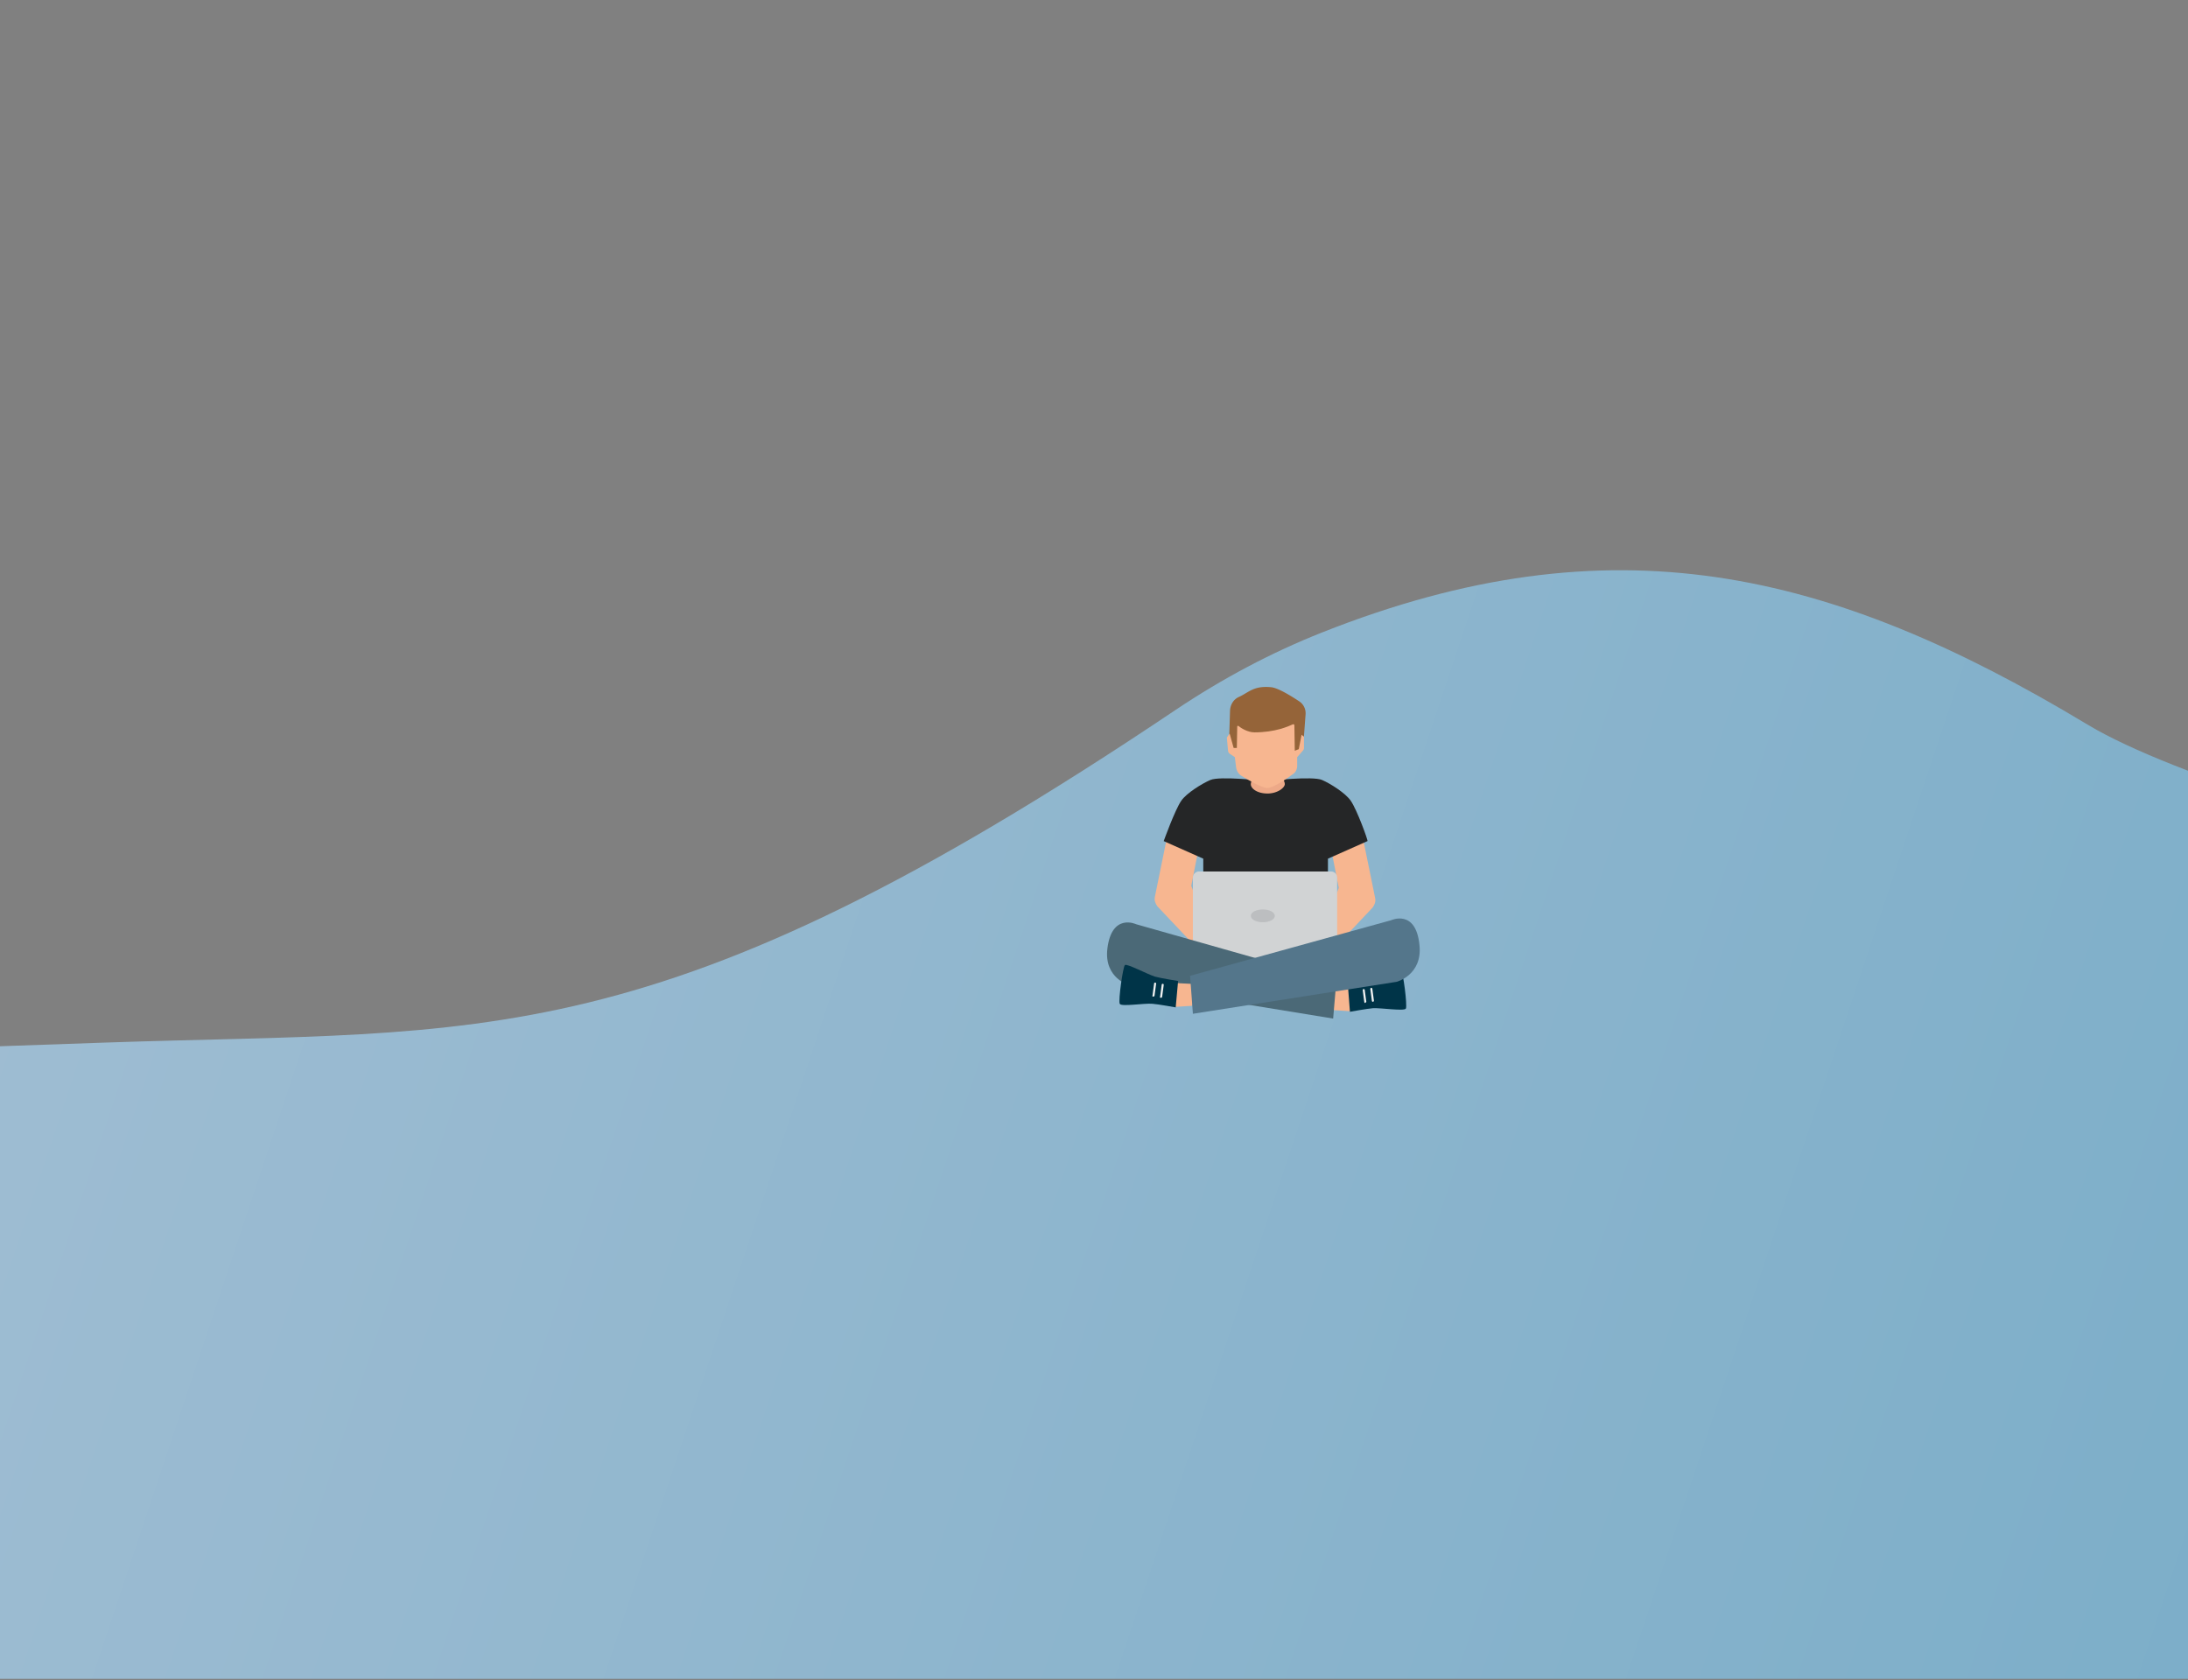 <svg fill="none" viewBox="0 0 1440 1106" xmlns="http://www.w3.org/2000/svg"><rect x="0" y="0" width="1440" height="1106" fill="#808080" stroke="none"/><g clip-path="url(#d)"><path d="M69.737 686.3c251.47-8.584 361.56 11.117 703.75-218.83 31.127-20.885 63.435-37.985 96.575-51.115 190.23-75.375 333.73-41.881 503.73 60.589v.001c1.96 1.179 4.02 2.371 6.18 3.573 15.17 8.422 35.41 17.406 60.03 26.851v597.77H.002v-416.41c24.035-.874 51.786-1.82 69.737-2.432z" fill="url(#a)"/><g clip-path="url(#c)"><g clip-path="url(#b)"><path d="M897.12 552.36l7.89 38.683c.526 2.368-.263 4.473-1.578 6.315l-25.774 27.368-4.997-18.42 8.416-21.842-4.734-24.209 20.777-7.895zM767.98 551.57l-7.89 38.683c-.526 2.368.263 4.473 1.578 6.315l32.086 33.946-1.315-25.525-8.416-21.841 4.734-24.21-20.777-7.368z" fill="#F7B690"/><path d="M888.96 527.1c-3.419-5-13.413-11.315-18.936-13.684-6.312-2.631-33.926.527-36.819.527-2.63 0-30.245-3.158-36.557-.527-5.522 2.369-15.779 8.684-19.198 13.684-4.208 6.052-11.572 26.578-11.572 26.578l26.037 11.578v53.682h82.054v-53.682l26.037-11.578c.526 0-6.838-20.526-11.046-26.578z" fill="#252627"/><path d="M834.26 522.36c-7.101 0-11.046-3.421-11.046-6.052a4.716 4.716 0 014.734-4.737h12.887a4.716 4.716 0 014.734 4.737c-.263 2.631-5.26 6.052-11.309 6.052z" fill="#EDA988"/><path d="M858.19 484.47l1.052-14.21a9.377 9.377 0 00-3.945-8.421c-5.523-3.684-14.465-9.21-18.936-9.473-11.309-1.053-14.464 3.421-20.776 6.316-3.682 1.579-5.786 4.999-6.049 8.947l-.526 16.841v7.368l23.669 10 22.092-7.368 3.419-10z" fill="#956439"/><path d="M853.72 498.42v5.789c0 2.105-1.052 4.211-2.63 5.263-4.208 3.158-12.624 8.947-16.832 9.21-3.945 0-12.361-4.999-17.095-7.894-2.104-1.316-3.419-3.421-3.681-6.053l-.789-6.315-3.156-2.105c-.789-.527-1.315-1.316-1.315-2.105l-.789-8.684 1.841-2.632 2.63 9.474h2.103l.263-14.21c0-.264.526-.527.789-.264 1.578 1.316 6.049 4.211 10.52 4.211 13.676 0 22.355-3.947 25.248-5.263.526-.263 1.052 0 1.052.789l.263 16.579 2.63-1.053 1.841-9.473 1.578 1.315v7.369c0 .789-.263 1.315-.789 1.842l-3.682 4.21z" fill="#F7B690"/><path d="M876.08 636.31h-87.052c-2.104 0-3.945-1.842-3.945-3.947v-54.735c0-2.105 1.841-3.947 3.945-3.947h87.052c2.104 0 3.945 1.842 3.945 3.947v54.998c0 2.105-1.841 3.684-3.945 3.684z" fill="#D1D3D4"/><path d="M888.44 650.25l1.841 15.526-12.361-.79-1.841-14.21s11.309-.263 12.361-.526z" fill="#F7B690"/><path d="M887.12 648.94l1.315 17.105s11.572-2.106 15.254-2.369c5.26-.263 20.514 2.105 21.566.263 1.052-2.105-1.841-24.209-3.156-25.262-1.315-1.052-14.991 6.053-19.988 7.368-3.156 1.053-14.991 2.895-14.991 2.895z" fill="#003448"/><path d="M747.74 608.41s-16.043-7.631-18.936 16.052c-2.367 19.736 14.728 24.21 14.728 24.21l133.86 21.841 2.104-24.736-131.76-37.367z" fill="#4B6977"/><path d="M903.43 659.46c-.263 0-.526-.263-.526-.526l-1.052-7.895c0-.263.263-.789.526-.789s.789.263.789.526l1.052 7.895c0 .526-.263.789-.789.789zM898.43 660.25c-.263 0-.526-.263-.526-.526l-1.052-7.895c0-.263.263-.789.526-.789s.789.263.789.526l1.052 7.895c-.263.263-.526.789-.789.789z" fill="#F1F2F2"/><path d="M774.3 647.1l-2.104 15.789 12.361-.79 1.841-14.21c0-.263-11.046-.526-12.098-.789z" fill="#F7B690"/><path d="M775.35 645.78l-1.578 17.368s-11.572-2.105-15.254-2.368c-5.26-.527-20.777 2.105-21.566 0-1.052-2.106 2.104-24.473 3.419-25.526 1.315-1.052 14.728 6.053 19.725 7.632 3.682 1.052 15.254 2.894 15.254 2.894z" fill="#003448"/><path d="M915.53 605.78s16.306-7.631 18.673 16.315c2.104 19.737-14.991 24.21-14.991 24.21l-134.13 21.052-1.841-24.999 132.29-36.578z" fill="#54768B"/><path d="M759.04 656.04c-.526 0-.789-.263-.526-.789l1.052-7.895c0-.263.263-.526.789-.526.263 0 .526.263.526.789l-1.052 7.895c-.263.526-.526.526-.789.526zM764.04 656.83c-.526 0-.789-.263-.526-.789l1.052-7.895c0-.263.263-.526.789-.526.263 0 .526.263.526.79l-1.052 7.894c-.263.526-.526.526-.789.526z" fill="#F1F2F2"/><path d="M839 602.89c0 2.368-3.419 4.21-7.89 4.21s-7.89-1.842-7.89-4.21 3.419-4.21 7.89-4.21 7.89 1.842 7.89 4.21z" fill="#BCBEC0"/></g></g></g><defs><clipPath id="d"><path transform="translate(0 .137)" fill="#fff" d="M0 0h1440v1105H0z"/></clipPath><clipPath id="c"><path transform="translate(727 451.73)" fill="#fff" d="M0 0h209v219H0z"/></clipPath><clipPath id="b"><path transform="translate(728.54 452.37)" fill="#fff" d="M0 0h205.93v218.15H0z"/></clipPath><linearGradient id="a" x1="1077" x2="-2860.9" y1="8660.1" y2="7348.1" gradientUnits="userSpaceOnUse"><stop stop-color="#509BBC" offset="0"/><stop stop-color="#ABC2D6" offset="1"/></linearGradient></defs></svg>